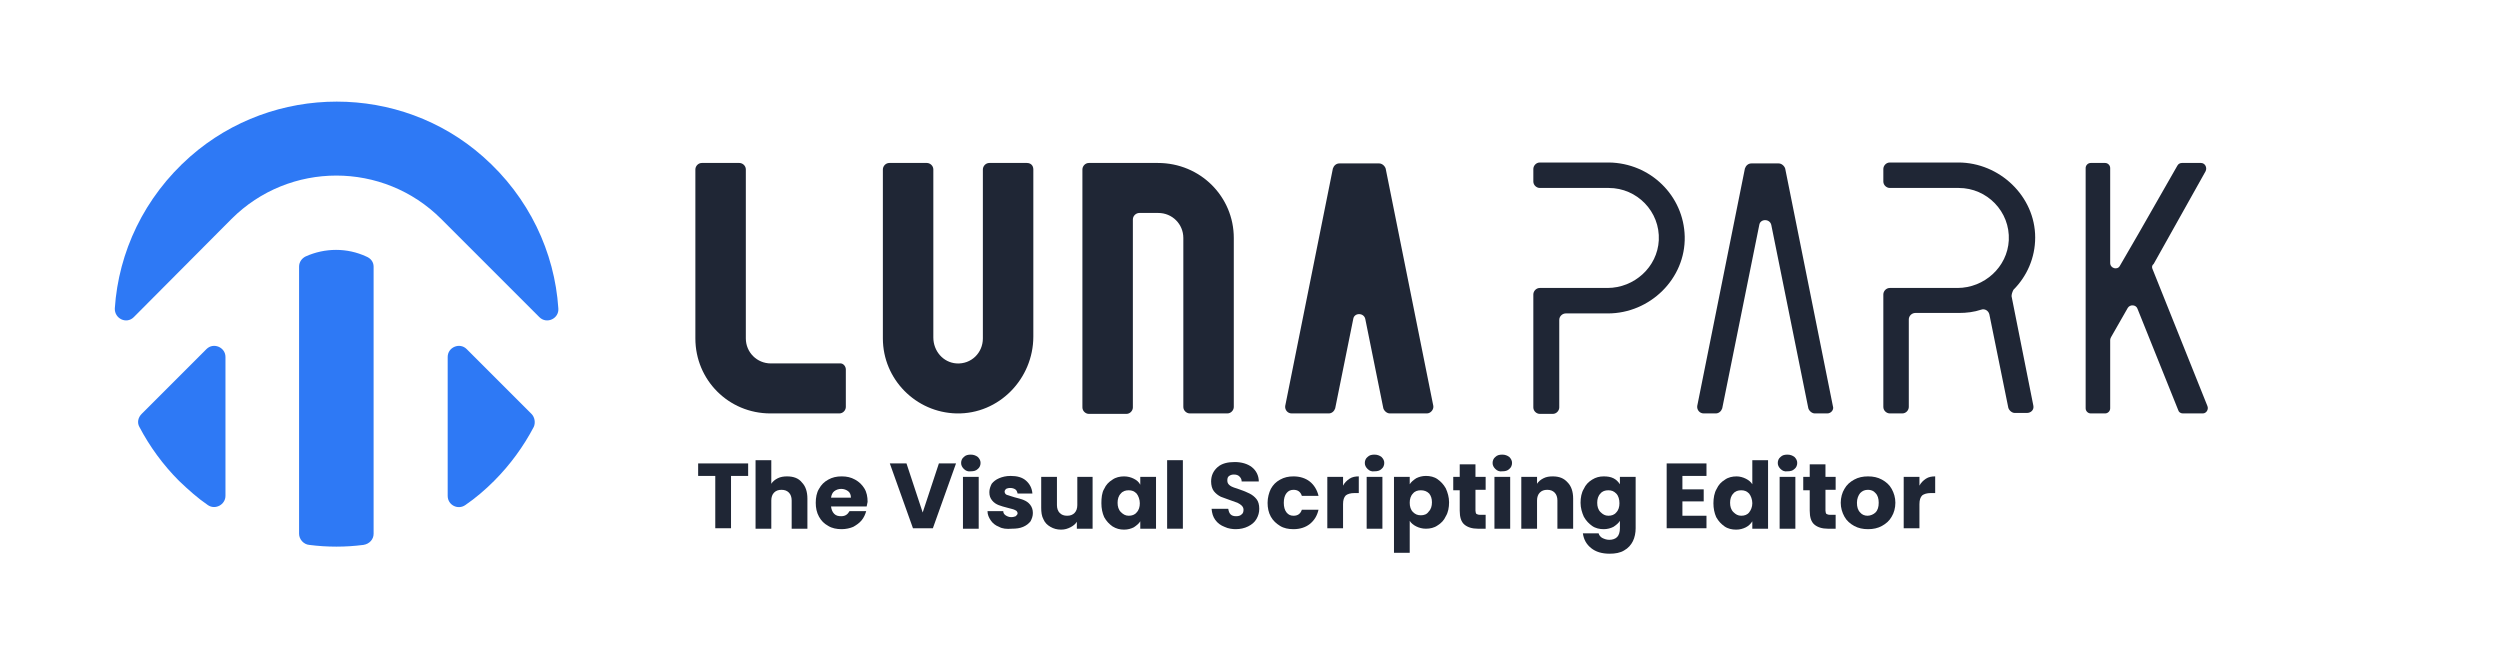 <?xml version="1.0" encoding="utf-8"?>
<!-- Generator: Adobe Illustrator 27.5.0, SVG Export Plug-In . SVG Version: 6.00 Build 0)  -->
<svg version="1.1" id="Calque_1" xmlns="http://www.w3.org/2000/svg" xmlns:xlink="http://www.w3.org/1999/xlink" x="0px" y="0px"
	 viewBox="0 0 540 140" style="enable-background:new 0 0 540 140;" xml:space="preserve">
<style type="text/css">
	.st0{fill:#2E79F5;}
	.st1{fill:#1F2635;}
	.st2{enable-background:new    ;}
</style>
<g>
	<path class="st0" d="M120.6,66.6c0.2,2.2-2.5,3.5-4.1,1.9L95.3,47.3c-12.5-12.5-32.8-12.5-45.3,0L28.9,68.5
		c-1.6,1.6-4.2,0.3-4.1-1.9c0.8-12.1,6.3-24,16.3-32.8c18-15.8,45.3-15.8,63.2,0C114.3,42.6,119.8,54.5,120.6,66.6z"/>
	<path class="st0" d="M48.7,77.1v30c0,1.9-2.2,3.1-3.8,2c-2.2-1.5-4.2-3.3-6.2-5.2c-3.5-3.5-6.4-7.5-8.6-11.7
		c-0.5-0.9-0.3-2,0.5-2.8l14-14C46.1,73.9,48.7,75,48.7,77.1z"/>
	<path class="st0" d="M80.7,57.6v57.7c0,1.2-0.9,2.2-2.2,2.4c-3.9,0.5-7.8,0.5-11.7,0c-1.2-0.1-2.2-1.2-2.2-2.4V57.6
		c0-1,0.6-1.8,1.4-2.2c4.2-1.9,9-1.9,13.1,0C80.1,55.8,80.7,56.6,80.7,57.6z"/>
	<path class="st0" d="M114.8,89.4c0.7,0.7,0.9,1.9,0.5,2.8c-2.2,4.2-5.1,8.2-8.6,11.7c-1.9,1.9-4,3.7-6.2,5.2c-1.6,1.1-3.8,0-3.8-2
		v-30c0-2.1,2.6-3.2,4.1-1.7L114.8,89.4z"/>
</g>
<g>
	<path class="st1" d="M363.9,51.1c0.2,9.1-7.5,16.6-16.6,16.6h-9.1c-0.7,0-1.4,0.6-1.4,1.4V88c0,0.7-0.6,1.4-1.4,1.4h-2.8
		c-0.7,0-1.4-0.6-1.4-1.4V63.6c0-0.7,0.6-1.4,1.4-1.4h14.6c5.8,0,10.8-4.5,11.1-10.3c0.3-6.2-4.7-11.3-10.8-11.3h-14.9
		c-0.7,0-1.4-0.6-1.4-1.4v-2.7c0-0.7,0.6-1.4,1.4-1.4h14.9C356.5,35.2,363.7,42.3,363.9,51.1z"/>
	<path class="st1" d="M434.5,64l4.7,23.6c0.2,0.9-0.5,1.6-1.4,1.6h-2.6c-0.6,0-1.2-0.5-1.4-1.1l-4.1-20.2c-0.2-0.8-1-1.3-1.8-1
		c-1.5,0.5-3.1,0.7-4.8,0.7h-9.4c-0.7,0-1.4,0.6-1.4,1.4v18.9c0,0.7-0.6,1.4-1.4,1.4h-2.7c-0.7,0-1.4-0.6-1.4-1.4V63.6
		c0-0.7,0.6-1.4,1.4-1.4h14.6c5.8,0,10.8-4.5,11.1-10.3c0.3-6.2-4.7-11.3-10.8-11.3h-14.9c-0.7,0-1.4-0.6-1.4-1.4v-2.7
		c0-0.7,0.6-1.4,1.4-1.4H423c8.9,0,16.6,7.3,16.6,16.2c0,4.4-1.8,8.4-4.7,11.3C434.6,63.2,434.5,63.6,434.5,64z"/>
	<path class="st1" d="M394.7,89.3H392c-0.6,0-1.2-0.5-1.4-1.1l-8-39.6c-0.3-1.4-2.4-1.4-2.6,0l-8,39.6c-0.2,0.6-0.7,1.1-1.4,1.1H368
		c-0.9,0-1.5-0.8-1.4-1.6l10.3-51.3c0.2-0.6,0.7-1.1,1.4-1.1h5.9c0.6,0,1.2,0.5,1.4,1.1l10.3,51.3C396.2,88.5,395.5,89.3,394.7,89.3
		z"/>
	<path class="st1" d="M464.9,58l11.9,29.7c0.3,0.7-0.2,1.6-1,1.6h-4.3c-0.5,0-0.9-0.3-1-0.7l-8.8-21.9c-0.3-0.9-1.6-1-2.1-0.2
		l-3.6,6.3c-0.1,0.2-0.2,0.4-0.2,0.6v14.8c0,0.6-0.5,1.1-1.1,1.1h-3.1c-0.6,0-1.1-0.5-1.1-1.1V36.3c0-0.6,0.5-1.1,1.1-1.1h3.1
		c0.6,0,1.1,0.5,1.1,1.1v20.5c0,1.2,1.6,1.6,2.1,0.6l0,0l4-6.9l8.4-14.7c0.2-0.4,0.6-0.6,1-0.6h4.1c0.9,0,1.4,1,1,1.8l-11.2,20
		C464.8,57.3,464.8,57.7,464.9,58z"/>
	<path class="st1" d="M182.7,79.8v8.1c0,0.7-0.6,1.4-1.4,1.4h-14.9c-9,0-16.2-7.2-16.2-16.2V36.6c0-0.7,0.6-1.4,1.4-1.4h8.1
		c0.7,0,1.4,0.6,1.4,1.4v36.5c0,3,2.4,5.4,5.4,5.4h14.9C182.1,78.4,182.7,79.1,182.7,79.8z"/>
	<path class="st1" d="M223.2,36.6v36.1c0,9.1-7.4,16.8-16.6,16.6c-8.8-0.2-15.9-7.4-15.9-16.2V36.6c0-0.7,0.6-1.4,1.4-1.4h8.1
		c0.7,0,1.4,0.6,1.4,1.4v36.3c0,2.9,2.1,5.4,5,5.6c3.2,0.2,5.7-2.3,5.7-5.4V36.6c0-0.7,0.6-1.4,1.4-1.4h8.1
		C222.7,35.2,223.2,35.8,223.2,36.6z"/>
	<path class="st1" d="M266.5,51.4v36.5c0,0.7-0.6,1.4-1.4,1.4H257c-0.7,0-1.4-0.6-1.4-1.4V51.4c0-3-2.4-5.4-5.4-5.4h-4.1
		c-0.7,0-1.4,0.6-1.4,1.4V88c0,0.7-0.6,1.4-1.4,1.4h-8.1c-0.7,0-1.4-0.6-1.4-1.4V36.6c0-0.7,0.6-1.4,1.4-1.4h14.9
		C259.3,35.2,266.5,42.5,266.5,51.4z"/>
	<path class="st1" d="M308.2,89.3h-8c-0.6,0-1.2-0.5-1.4-1.1l-3.9-19.3c-0.3-1.4-2.4-1.4-2.6,0l-3.9,19.3c-0.2,0.6-0.7,1.1-1.4,1.1
		h-8c-0.9,0-1.5-0.8-1.4-1.6l10.3-51.3c0.2-0.6,0.7-1.1,1.4-1.1h8.6c0.6,0,1.2,0.5,1.4,1.1l10.3,51.3
		C309.7,88.5,309,89.3,308.2,89.3z"/>
</g>
<g class="st2">
	<path class="st1" d="M161.6,100.1v2.7h-3.7v11.3h-3.4v-11.3h-3.7v-2.7H161.6z"/>
	<path class="st1" d="M173.2,104.2c0.8,0.8,1.2,2,1.2,3.5v6.5H171v-6.1c0-0.7-0.2-1.3-0.6-1.7s-0.9-0.6-1.6-0.6s-1.2,0.2-1.6,0.6
		c-0.4,0.4-0.6,1-0.6,1.7v6.1h-3.4V99.4h3.4v5.1c0.3-0.5,0.8-0.9,1.4-1.2s1.3-0.4,2-0.4C171.4,102.9,172.5,103.3,173.2,104.2z"/>
	<path class="st1" d="M187.2,109.4h-7.7c0.1,0.7,0.3,1.2,0.7,1.6c0.4,0.4,0.9,0.5,1.5,0.5c0.9,0,1.4-0.4,1.8-1.1h3.6
		c-0.2,0.7-0.5,1.4-1,2c-0.5,0.6-1.1,1-1.8,1.4c-0.7,0.3-1.6,0.5-2.5,0.5c-1.1,0-2.1-0.2-2.9-0.7c-0.9-0.5-1.5-1.1-2-2
		c-0.5-0.9-0.7-1.9-0.7-3s0.2-2.2,0.7-3c0.5-0.9,1.1-1.5,2-2c0.9-0.5,1.8-0.7,2.9-0.7c1.1,0,2,0.2,2.9,0.7s1.5,1.1,2,1.9
		s0.7,1.8,0.7,2.9C187.3,108.7,187.3,109.1,187.2,109.4z M183.8,107.5c0-0.6-0.2-1.1-0.6-1.4c-0.4-0.3-0.9-0.5-1.5-0.5
		c-0.6,0-1.1,0.2-1.5,0.5c-0.4,0.3-0.6,0.8-0.7,1.4H183.8z"/>
	<path class="st1" d="M206.5,100.1l-5,14h-4.3l-5-14h3.6l3.5,10.6l3.5-10.6H206.5z"/>
	<path class="st1" d="M208.2,101.3c-0.4-0.4-0.6-0.8-0.6-1.3c0-0.5,0.2-1,0.6-1.3c0.4-0.4,0.9-0.5,1.5-0.5c0.6,0,1.1,0.2,1.5,0.5
		c0.4,0.4,0.6,0.8,0.6,1.3c0,0.5-0.2,1-0.6,1.3c-0.4,0.4-0.9,0.5-1.5,0.5C209.1,101.9,208.6,101.7,208.2,101.3z M211.4,103v11.2
		h-3.4V103H211.4z"/>
	<path class="st1" d="M215.8,113.8c-0.8-0.3-1.4-0.8-1.8-1.4s-0.7-1.2-0.7-2h3.4c0,0.4,0.2,0.7,0.5,0.9c0.3,0.2,0.7,0.4,1.2,0.4
		c0.4,0,0.8-0.1,1-0.2c0.2-0.2,0.4-0.4,0.4-0.6c0-0.3-0.2-0.6-0.5-0.7c-0.3-0.2-0.9-0.3-1.6-0.5c-0.8-0.2-1.5-0.4-2-0.6
		c-0.5-0.2-1-0.5-1.4-1s-0.6-1-0.6-1.8c0-0.6,0.2-1.2,0.5-1.8c0.4-0.5,0.9-0.9,1.6-1.2c0.7-0.3,1.5-0.5,2.5-0.5c1.4,0,2.5,0.3,3.3,1
		c0.8,0.7,1.3,1.6,1.4,2.8h-3.2c-0.1-0.4-0.2-0.7-0.5-0.9c-0.3-0.2-0.7-0.3-1.1-0.3c-0.4,0-0.7,0.1-0.9,0.2
		c-0.2,0.2-0.3,0.4-0.3,0.6c0,0.3,0.2,0.6,0.5,0.7s0.9,0.3,1.6,0.5c0.8,0.2,1.5,0.4,2,0.6s1,0.5,1.4,1c0.4,0.5,0.6,1.1,0.6,1.8
		c0,0.7-0.2,1.2-0.5,1.8c-0.4,0.5-0.9,0.9-1.6,1.2c-0.7,0.3-1.5,0.4-2.4,0.4C217.4,114.3,216.5,114.2,215.8,113.8z"/>
	<path class="st1" d="M236,103v11.2h-3.4v-1.5c-0.3,0.5-0.8,0.9-1.4,1.2c-0.6,0.3-1.2,0.5-2,0.5c-0.9,0-1.6-0.2-2.3-0.6
		c-0.7-0.4-1.2-0.9-1.5-1.6c-0.4-0.7-0.5-1.6-0.5-2.5V103h3.4v6.1c0,0.7,0.2,1.3,0.6,1.7c0.4,0.4,0.9,0.6,1.6,0.6
		c0.7,0,1.2-0.2,1.6-0.6c0.4-0.4,0.6-1,0.6-1.7V103H236z"/>
	<path class="st1" d="M238.5,105.6c0.4-0.9,1-1.5,1.8-2c0.7-0.5,1.6-0.7,2.5-0.7c0.8,0,1.5,0.2,2.1,0.5s1.1,0.7,1.4,1.3V103h3.4
		v11.2h-3.4v-1.6c-0.3,0.5-0.8,0.9-1.4,1.3c-0.6,0.3-1.3,0.5-2.1,0.5c-0.9,0-1.7-0.2-2.5-0.7c-0.7-0.5-1.3-1.1-1.8-2
		c-0.4-0.9-0.6-1.9-0.6-3S238,106.4,238.5,105.6z M245.5,106.6c-0.5-0.5-1-0.7-1.7-0.7s-1.3,0.2-1.7,0.7c-0.5,0.5-0.7,1.2-0.7,2
		s0.2,1.5,0.7,2c0.5,0.5,1,0.8,1.7,0.8s1.3-0.2,1.7-0.7c0.5-0.5,0.7-1.2,0.7-2S245.9,107.1,245.5,106.6z"/>
	<path class="st1" d="M255.5,99.4v14.8h-3.4V99.4H255.5z"/>
	<path class="st1" d="M264.5,113.8c-0.8-0.3-1.5-0.8-2-1.5s-0.7-1.4-0.8-2.4h3.6c0.1,0.5,0.2,0.9,0.5,1.2c0.3,0.3,0.7,0.4,1.2,0.4
		c0.5,0,0.9-0.1,1.2-0.4c0.3-0.2,0.4-0.6,0.4-1c0-0.3-0.1-0.6-0.4-0.9c-0.2-0.2-0.5-0.4-0.9-0.6c-0.3-0.1-0.8-0.3-1.4-0.5
		c-0.9-0.3-1.6-0.6-2.2-0.8c-0.6-0.3-1.1-0.7-1.5-1.2c-0.4-0.5-0.6-1.3-0.6-2.1c0-1.3,0.5-2.3,1.4-3.1s2.2-1.1,3.7-1.1
		c1.5,0,2.8,0.4,3.7,1.1c0.9,0.7,1.5,1.8,1.5,3.1h-3.7c0-0.5-0.2-0.8-0.5-1.1c-0.3-0.3-0.7-0.4-1.2-0.4c-0.4,0-0.7,0.1-1,0.3
		s-0.4,0.5-0.4,1c0,0.5,0.2,0.8,0.6,1.1c0.4,0.3,1.1,0.5,2,0.8c0.9,0.3,1.6,0.6,2.2,0.9c0.6,0.3,1.1,0.7,1.5,1.2s0.6,1.2,0.6,2.1
		c0,0.8-0.2,1.5-0.6,2.2s-1,1.2-1.8,1.6c-0.8,0.4-1.7,0.6-2.7,0.6C266.3,114.3,265.3,114.2,264.5,113.8z"/>
	<path class="st1" d="M274.5,105.6c0.5-0.9,1.1-1.5,2-2s1.8-0.7,2.9-0.7c1.4,0,2.6,0.4,3.5,1.1c0.9,0.7,1.6,1.8,1.9,3.1h-3.6
		c-0.3-0.9-0.9-1.3-1.8-1.3c-0.6,0-1.1,0.2-1.5,0.7c-0.4,0.5-0.6,1.2-0.6,2.1c0,0.9,0.2,1.6,0.6,2.1c0.4,0.5,0.9,0.7,1.5,0.7
		c0.9,0,1.5-0.4,1.8-1.3h3.6c-0.3,1.3-0.9,2.3-1.9,3.1c-0.9,0.7-2.1,1.1-3.5,1.1c-1.1,0-2.1-0.2-2.9-0.7s-1.5-1.1-2-2
		c-0.5-0.9-0.7-1.9-0.7-3S274.1,106.4,274.5,105.6z"/>
	<path class="st1" d="M291.5,103.4c0.6-0.4,1.3-0.5,2-0.5v3.6h-0.9c-0.9,0-1.5,0.2-1.9,0.5c-0.4,0.4-0.6,1-0.6,1.9v5.2h-3.4V103h3.4
		v1.9C290.4,104.3,290.9,103.8,291.5,103.4z"/>
	<path class="st1" d="M295.4,101.3c-0.4-0.4-0.6-0.8-0.6-1.3c0-0.5,0.2-1,0.6-1.3c0.4-0.4,0.9-0.5,1.5-0.5c0.6,0,1.1,0.2,1.5,0.5
		c0.4,0.4,0.6,0.8,0.6,1.3c0,0.5-0.2,1-0.6,1.3c-0.4,0.4-0.9,0.5-1.5,0.5C296.3,101.9,295.8,101.7,295.4,101.3z M298.6,103v11.2
		h-3.4V103H298.6z"/>
	<path class="st1" d="M305.9,103.3c0.6-0.3,1.3-0.5,2.1-0.5c0.9,0,1.8,0.2,2.5,0.7c0.7,0.5,1.3,1.1,1.8,2c0.4,0.9,0.7,1.9,0.7,3
		s-0.2,2.2-0.7,3c-0.4,0.9-1,1.5-1.8,2c-0.7,0.5-1.6,0.7-2.5,0.7c-0.8,0-1.5-0.2-2.1-0.5c-0.6-0.3-1.1-0.7-1.4-1.2v6.9h-3.4V103h3.4
		v1.6C304.8,104.1,305.3,103.7,305.9,103.3z M308.7,106.6c-0.5-0.5-1.1-0.7-1.8-0.7c-0.7,0-1.3,0.2-1.7,0.7c-0.5,0.5-0.7,1.2-0.7,2
		s0.2,1.5,0.7,2c0.5,0.5,1,0.7,1.7,0.7s1.3-0.2,1.7-0.8c0.5-0.5,0.7-1.2,0.7-2S309.1,107.1,308.7,106.6z"/>
	<path class="st1" d="M320.9,111.3v2.9h-1.7c-1.2,0-2.2-0.3-2.9-0.9c-0.7-0.6-1-1.6-1-3v-4.4h-1.4V103h1.4v-2.7h3.4v2.7h2.2v2.8
		h-2.2v4.5c0,0.3,0.1,0.6,0.2,0.7c0.2,0.1,0.4,0.2,0.8,0.2H320.9z"/>
	<path class="st1" d="M323,101.3c-0.4-0.4-0.6-0.8-0.6-1.3c0-0.5,0.2-1,0.6-1.3c0.4-0.4,0.9-0.5,1.5-0.5c0.6,0,1.1,0.2,1.5,0.5
		c0.4,0.4,0.6,0.8,0.6,1.3c0,0.5-0.2,1-0.6,1.3c-0.4,0.4-0.9,0.5-1.5,0.5C323.9,101.9,323.4,101.7,323,101.3z M326.2,103v11.2h-3.4
		V103H326.2z"/>
	<path class="st1" d="M338.6,104.2c0.8,0.8,1.2,2,1.2,3.5v6.5h-3.4v-6.1c0-0.7-0.2-1.3-0.6-1.7s-0.9-0.6-1.6-0.6s-1.2,0.2-1.6,0.6
		s-0.6,1-0.6,1.7v6.1h-3.4V103h3.4v1.5c0.3-0.5,0.8-0.9,1.4-1.2c0.6-0.3,1.2-0.4,2-0.4C336.8,102.9,337.8,103.3,338.6,104.2z"/>
	<path class="st1" d="M348.5,103.3c0.6,0.3,1,0.7,1.4,1.3V103h3.4v11.1c0,1-0.2,2-0.6,2.8c-0.4,0.8-1,1.5-1.9,2
		c-0.8,0.5-1.9,0.7-3.1,0.7c-1.7,0-3-0.4-4-1.2c-1-0.8-1.6-1.8-1.8-3.2h3.4c0.1,0.4,0.4,0.8,0.8,1c0.4,0.2,0.9,0.4,1.5,0.4
		c0.7,0,1.3-0.2,1.7-0.6c0.4-0.4,0.6-1.1,0.6-1.9v-1.6c-0.3,0.5-0.8,0.9-1.4,1.3c-0.6,0.3-1.3,0.5-2.1,0.5c-0.9,0-1.8-0.2-2.5-0.7
		s-1.3-1.1-1.8-2c-0.4-0.9-0.7-1.9-0.7-3s0.2-2.2,0.7-3c0.4-0.9,1-1.5,1.8-2s1.6-0.7,2.5-0.7C347.2,102.9,347.9,103,348.5,103.3z
		 M349.1,106.6c-0.5-0.5-1-0.7-1.7-0.7c-0.7,0-1.3,0.2-1.7,0.7c-0.5,0.5-0.7,1.2-0.7,2s0.2,1.5,0.7,2c0.5,0.5,1,0.8,1.7,0.8
		c0.7,0,1.3-0.2,1.7-0.7c0.5-0.5,0.7-1.2,0.7-2S349.6,107.1,349.1,106.6z"/>
	<path class="st1" d="M363.4,102.9v2.8h4.6v2.6h-4.6v3.1h5.2v2.7H360v-14h8.6v2.7H363.4z"/>
	<path class="st1" d="M370.8,105.6c0.4-0.9,1-1.5,1.8-2c0.7-0.5,1.6-0.7,2.5-0.7c0.7,0,1.4,0.2,2,0.5c0.6,0.3,1.1,0.7,1.4,1.2v-5.2
		h3.4v14.8h-3.4v-1.6c-0.3,0.5-0.8,1-1.4,1.3c-0.6,0.3-1.3,0.5-2.1,0.5c-0.9,0-1.8-0.2-2.5-0.7c-0.7-0.5-1.3-1.1-1.8-2
		c-0.4-0.9-0.6-1.9-0.6-3S370.3,106.4,370.8,105.6z M377.8,106.6c-0.5-0.5-1-0.7-1.7-0.7c-0.7,0-1.3,0.2-1.7,0.7
		c-0.5,0.5-0.7,1.2-0.7,2s0.2,1.5,0.7,2s1,0.8,1.7,0.8c0.7,0,1.3-0.2,1.7-0.7s0.7-1.2,0.7-2S378.2,107.1,377.8,106.6z"/>
	<path class="st1" d="M384.6,101.3c-0.4-0.4-0.6-0.8-0.6-1.3c0-0.5,0.2-1,0.6-1.3c0.4-0.4,0.9-0.5,1.5-0.5c0.6,0,1.1,0.2,1.5,0.5
		c0.4,0.4,0.6,0.8,0.6,1.3c0,0.5-0.2,1-0.6,1.3c-0.4,0.4-0.9,0.5-1.5,0.5C385.5,101.9,385,101.7,384.6,101.3z M387.8,103v11.2h-3.4
		V103H387.8z"/>
	<path class="st1" d="M396.5,111.3v2.9h-1.7c-1.2,0-2.2-0.3-2.9-0.9c-0.7-0.6-1-1.6-1-3v-4.4h-1.4V103h1.4v-2.7h3.4v2.7h2.2v2.8
		h-2.2v4.5c0,0.3,0.1,0.6,0.2,0.7c0.2,0.1,0.4,0.2,0.8,0.2H396.5z"/>
	<path class="st1" d="M400.5,113.6c-0.9-0.5-1.6-1.1-2.1-2c-0.5-0.9-0.8-1.9-0.8-3c0-1.1,0.3-2.2,0.8-3c0.5-0.9,1.2-1.5,2.1-2
		s1.9-0.7,3-0.7c1.1,0,2.1,0.2,3,0.7s1.6,1.1,2.1,2c0.5,0.9,0.8,1.9,0.8,3s-0.3,2.2-0.8,3c-0.5,0.9-1.2,1.5-2.1,2s-1.9,0.7-3,0.7
		C402.4,114.3,401.4,114.1,400.5,113.6z M405.1,110.7c0.5-0.5,0.7-1.2,0.7-2.1c0-0.9-0.2-1.6-0.7-2.1c-0.4-0.5-1-0.7-1.6-0.7
		c-0.7,0-1.2,0.2-1.7,0.7c-0.4,0.5-0.7,1.2-0.7,2.1c0,0.9,0.2,1.6,0.7,2.1c0.4,0.5,1,0.7,1.6,0.7S404.7,111.1,405.1,110.7z"/>
	<path class="st1" d="M416,103.4c0.6-0.4,1.3-0.5,2-0.5v3.6h-0.9c-0.9,0-1.5,0.2-1.9,0.5c-0.4,0.4-0.6,1-0.6,1.9v5.2h-3.4V103h3.4
		v1.9C414.9,104.3,415.4,103.8,416,103.4z"/>
</g>
</svg>
